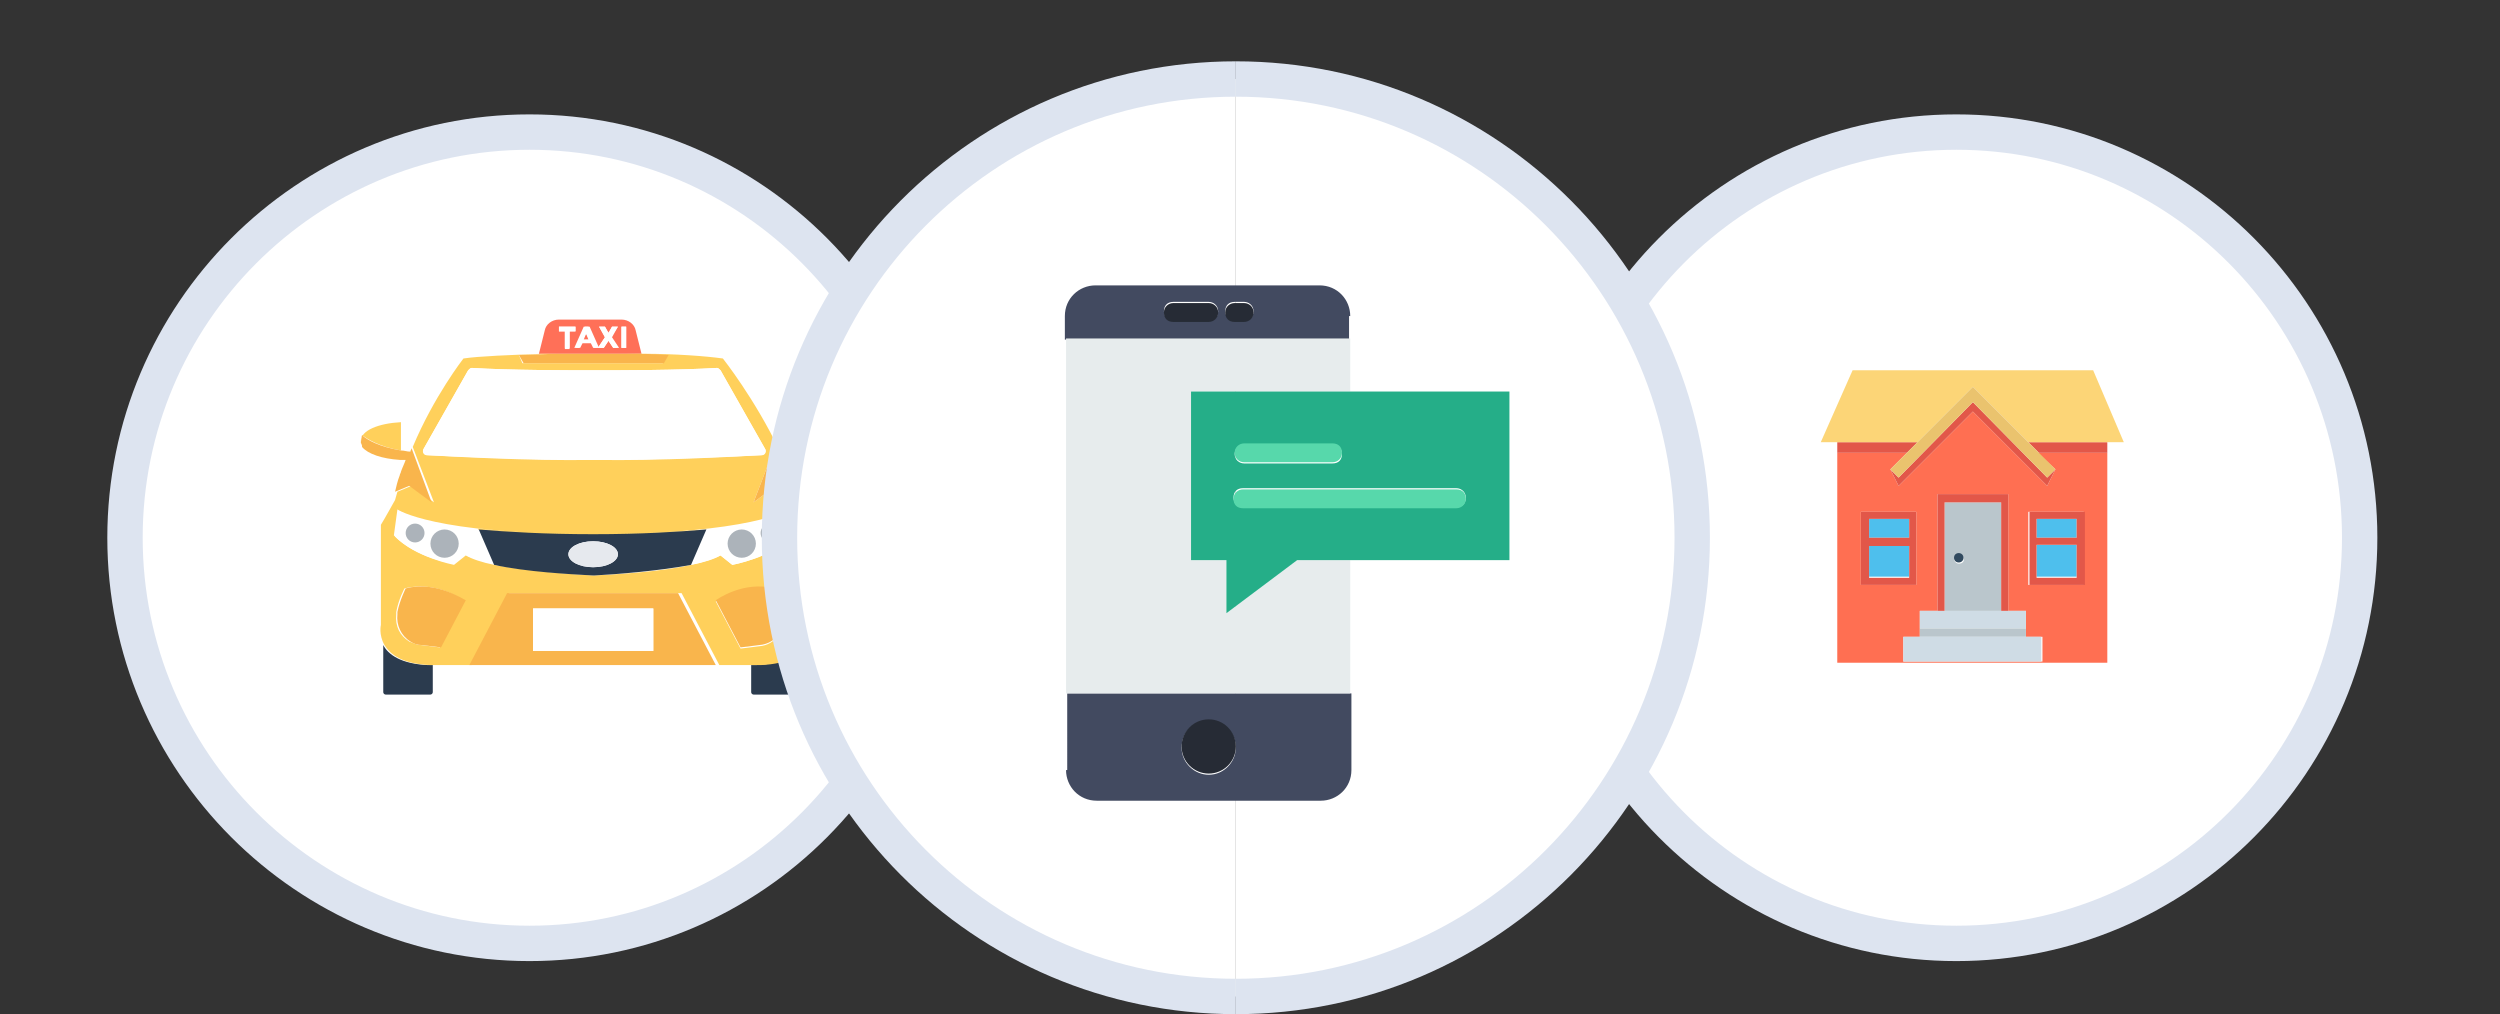 <?xml version="1.0" encoding="utf-8"?>
<!-- Generator: Adobe Illustrator 19.0.0, SVG Export Plug-In . SVG Version: 6.00 Build 0)  -->
<svg version="1.1" id="Layer_1" xmlns="http://www.w3.org/2000/svg" xmlns:xlink="http://www.w3.org/1999/xlink" x="0px" y="0px"
	 width="212px" height="86px" viewBox="11 2 212 86" style="enable-background:new 11 2 212 86;" xml:space="preserve">
<rect x="11" y="2" width="212" height="86" fill="#333333" stroke="none"/>
<style type="text/css">
	.st0{fill:#FFFFFF;stroke:#DDE4F0;stroke-width:3;}
	.st1{fill:#FF6F52;}
	.st2{fill:#E25749;}
	.st3{fill:#FCD577;}
	.st4{fill:#EAC36E;}
	.st5{fill:#CFDCE5;}
	.st6{fill:#BAC6CC;}
	.st7{fill:#4EBFED;}
	.st8{fill:#314A5F;}
	.st9{fill:#FF7058;}
	.st10{fill:#FFD05B;}
	.st11{fill:#F9B54C;}
	.st12{fill:#2B3B4E;}
	.st13{fill:#FFFFFF;}
	.st14{fill:#E6E9EE;}
	.st15{fill:#ACB3BA;}
	.st16{fill:#E06866;}
	.st17{fill:#424A60;}
	.st18{fill:#E7ECED;}
	.st19{fill:#262B35;}
	.st20{fill:#25AE88;}
	.st21{fill:#57D8AB;}
</style>
<path id="a_1_" class="st0" d="M55.9,82C37,82,21.6,66.6,21.6,47.6S37,13.2,55.9,13.2s34.2,15.4,34.2,34.4S74.8,82,55.9,82"/>
<path id="b_1_" class="st0" d="M176.9,82c-18.9,0-34.2-15.4-34.2-34.4s15.3-34.4,34.2-34.4s34.2,15.4,34.2,34.4S195.8,82,176.9,82"
	/>
<g>
	<path class="st1" d="M185.3,41.8l-0.7,1.4l-6.3-6.3l-6.3,6.3l-0.7-1.4l1.4-1.4h-5.9v17.8h22.9V40.4h-5.9L185.3,41.8z M168.8,45.4
		h4.7v6.2h-4.7V45.4z M184.1,58.1h-11.7V56h1.4v-0.7v-1.5h1.8v0h-0.3v-9.9h6v9.9H181v0h1.8v1.5V56h1.4V58.1z M187.7,51.6h-4.7v-6.2
		h4.7V51.6z"/>
	<polygon class="st2" points="183,39.5 183.9,40.4 189.7,40.4 189.7,39.5 189.7,39.5 188.5,39.5 	"/>
	<polygon class="st2" points="173.6,39.5 168.1,39.5 166.8,39.5 166.8,39.5 166.8,40.4 172.7,40.4 	"/>
	<polygon class="st3" points="188.5,33.4 168.1,33.4 165.4,39.5 166.8,39.5 168.1,39.5 173.6,39.5 178.3,34.8 183,39.5 188.5,39.5 
		189.7,39.5 191.1,39.5 	"/>
	<polygon class="st2" points="178.3,36.1 172,42.5 171.3,41.8 172,43.2 178.3,36.9 184.6,43.2 185.3,41.8 184.6,42.5 	"/>
	<polygon class="st4" points="171.3,41.8 172,42.5 178.3,36.1 184.6,42.5 185.3,41.8 183.9,40.4 183,39.5 178.3,34.8 173.6,39.5 
		172.7,40.4 	"/>
	<polygon class="st5" points="182.8,53.8 181,53.8 175.6,53.8 173.8,53.8 173.8,55.3 182.8,55.3 	"/>
	<rect x="173.8" y="55.3" class="st6" width="9" height="0.7"/>
	<path class="st6" d="M181,53.8h-0.3v-9.2h-4.8v9.2h-0.3v0L181,53.8L181,53.8z M177.1,49.8c-0.2,0-0.4-0.2-0.4-0.4
		c0-0.2,0.2-0.4,0.4-0.4s0.4,0.2,0.4,0.4C177.6,49.6,177.4,49.8,177.1,49.8z"/>
	<polygon class="st2" points="175.9,44.6 180.7,44.6 180.7,53.8 181,53.8 181.3,53.8 181.3,43.9 175.3,43.9 175.3,53.8 175.6,53.8 
		175.9,53.8 	"/>
	<rect x="183.7" y="48.2" class="st7" width="3.4" height="2.7"/>
	<rect x="183.7" y="46" class="st7" width="3.4" height="1.6"/>
	<rect x="169.5" y="46" class="st7" width="3.4" height="1.6"/>
	<rect x="169.5" y="48.2" class="st7" width="3.4" height="2.7"/>
	<path class="st2" d="M183.1,51.6h4.7v-6.2h-4.7V51.6z M183.7,46h3.4v1.6h-3.4V46z M183.7,48.2h3.4V51h-3.4V48.2z"/>
	<path class="st2" d="M173.5,45.4h-4.7v6.2h4.7V45.4z M169.5,46h3.4v1.6h-3.4V46z M172.9,51h-3.4v-2.7h3.4V51z"/>
	<circle class="st8" cx="177.1" cy="49.3" r="0.4"/>
	<polygon class="st5" points="173.8,56 172.4,56 172.4,58.1 184.1,58.1 184.1,56 182.8,56 	"/>
</g>
<g>
	<path class="st9" d="M58.4,32C58.4,32,58.5,32,58.4,32c0.9,0,1.6,0,2.2,0v0v0c0,0,0,0,0,0c0.2,0,0.4,0,0.6,0c0.3,0,0.5,0,0.6,0v0v0
		c0.5,0,1.1,0,1.8,0c0,0,0,0,0,0c0,0,0.1,0,0.1,0c0.6,0,1.1,0,1.7,0l-0.5-2c-0.1-0.5-0.6-0.9-1.2-0.9h-5.3c-0.6,0-1.1,0.4-1.2,0.9
		l-0.5,2C57.4,32,57.9,32,58.4,32C58.4,32,58.4,32,58.4,32z M63.7,29.7h0.4v1.8h-0.4V29.7z M61.8,29.7h0.5l0.3,0.5l0.3-0.5h0.5
		l-0.6,0.9l0.6,0.9H63l-0.4-0.6l-0.4,0.6h-0.5l0.6-0.9L61.8,29.7z M60.9,29.7l0.8,1.8c0,0-0.4,0-0.4,0l-0.2-0.4h-0.8l-0.2,0.4h-0.4
		l0.8-1.8H60.9z M58.4,29.7h1.4v0.4h-0.5v1.5h-0.4v-1.5h-0.5V29.7z"/>
	<polygon class="st9" points="60.7,30.3 60.5,30.8 61,30.8 	"/>
	<path class="st10" d="M81,39.3C81,39.3,81,39.4,81,39.3l0,0.2c0,0.1-0.1,0.2-0.1,0.3C81,39.6,81,39.5,81,39.3
		c0-0.9-1.5-1.5-3.4-1.6v2.4c1.8-0.3,2.9-0.9,3.3-1.3C81,39,81,39.2,81,39.3z"/>
	<polygon class="st10" points="77.6,40.9 77.6,40.9 77.6,40.9 	"/>
	<path class="st10" d="M80.8,39.8C80.8,39.8,80.8,39.8,80.8,39.8C80.8,39.8,80.8,39.8,80.8,39.8z"/>
	<path class="st10" d="M80.9,39.8C80.9,39.8,80.9,39.8,80.9,39.8C80.9,39.8,80.9,39.8,80.9,39.8z"/>
	<path class="st11" d="M80.8,39.8C80.8,39.8,80.8,39.8,80.8,39.8C80.8,39.8,80.8,39.8,80.8,39.8C80.9,39.8,80.9,39.8,80.8,39.8
		c0.1-0.1,0.1-0.1,0.1-0.1c0.1-0.1,0.1-0.2,0.1-0.3l0-0.1c0,0,0-0.1,0-0.1c0-0.2,0-0.3-0.1-0.4c-0.4,0.3-1.5,1-3.3,1.3h0
		c-0.2,0-0.5,0.1-0.8,0.1c0.1,0.2,0.2,0.4,0.3,0.6h0.5h0c0,0,0,0,0,0C79.1,40.9,80.3,40.4,80.8,39.8z"/>
	<path class="st10" d="M41.7,39.8C41.7,39.8,41.7,39.8,41.7,39.8C41.7,39.8,41.7,39.8,41.7,39.8z"/>
	<path class="st10" d="M41.7,38.9c0.4,0.3,1.5,1,3.3,1.3v-2.4c-1.9,0.1-3.4,0.7-3.4,1.6c0,0.1,0,0.3,0.1,0.4
		c-0.1-0.1-0.1-0.2-0.1-0.3L41.7,38.9z"/>
	<path class="st10" d="M41.7,39.8C41.7,39.8,41.7,39.8,41.7,39.8C41.7,39.8,41.7,39.8,41.7,39.8z"/>
	<path class="st12" d="M75.1,58.4h-0.4v2.3c0,0.1,0.1,0.2,0.2,0.2h3.8c0.1,0,0.2-0.1,0.2-0.2v-4C78.6,57.5,77.5,58.3,75.1,58.4z"/>
	<path class="st12" d="M43.5,56.7v4c0,0.1,0.1,0.2,0.2,0.2h3.8c0.1,0,0.2-0.1,0.2-0.2v-2.3h-0.4C45,58.3,43.9,57.5,43.5,56.7z"/>
	<path class="st10" d="M45,42.3c0-0.1,0.1-0.2,0.1-0.3C45.1,42,45,42.1,45,42.3z"/>
	<path class="st10" d="M72.3,32.4c-1.4-0.2-4.1-0.4-6.7-0.4c-0.6,0-1.2,0-1.7,0c1.2,0,2.4,0.1,3.7,0.1l-0.4,0.7H55.3L55,32.1
		c1.1,0,2.3-0.1,3.4-0.1c-0.5,0-0.9,0-1.4,0c-2.6,0.1-5.4,0.2-6.7,0.4c0,0-2.5,3.2-4.3,7.5l1.8,4.7l-1.9-1.4l-1.2,0.5
		c0.1-0.5,0.3-1,0.4-1.4c-0.2,0.7-0.4,1.4-0.6,2.1c0,0-1,1.8-1.2,2.1V55c0,0-0.2,0.8,0.3,1.7c0.5,0.8,1.5,1.6,3.9,1.7h0.4h3.1
		l3.2-6.1h14.6l3.2,6.1h3.1h0.4c2.4-0.1,3.5-0.9,3.9-1.7c0.5-0.8,0.3-1.7,0.3-1.7v-8.6c-0.3-0.2-1.2-2.1-1.2-2.1
		c-0.3-1.2-0.7-2.3-1.1-3.5c-0.1-0.2-0.2-0.4-0.3-0.6C75,35.8,72.3,32.4,72.3,32.4z M47.2,40.6c-0.2,0-0.4-0.3-0.3-0.5l3.8-6.7
		c0.1-0.1,0.2-0.2,0.3-0.2c3.3,0.2,8.1,0.2,10.4,0.2c2.2,0,7.1,0,10.4-0.2c0.1,0,0.2,0.1,0.3,0.2l3.8,6.7c0.1,0.2,0,0.5-0.3,0.5
		c-1.9,0.1-8.7,0.4-14.2,0.4C55.8,41.1,49.1,40.7,47.2,40.6z M48.3,56.9l-1.6-0.2c-0.4,0-0.7-0.2-1-0.3c-0.8-0.5-1.2-1.3-1.1-2.3
		c0-0.1,0-0.2,0-0.2c0.2-1.1,0.7-2,0.7-2c2.7-0.7,5,1,5,1L48.3,56.9z M75.4,56.8l-1.6,0.2l-2.1-4c0,0,2.4-1.7,5-1
		c0,0,0.6,1.1,0.7,2.2C77.6,55.5,76.7,56.7,75.4,56.8z M73.1,49.9l-1-0.8c-0.5,0.3-1.4,0.6-2.5,0.8l0,0c-2.6,0.6-6.3,0.8-8.2,0.9
		c0,0-0.1,0-0.1,0c0,0,0,0,0,0c0,0,0,0,0,0c-1.9-0.1-5.7-0.4-8.4-0.9l0,0c-1-0.2-1.9-0.5-2.4-0.8l-1,0.8c0,0-3.2-0.6-5-2.4l0.3-2.2
		c0,0,3,2.1,16.6,2.1c0,0,0,0,0,0c13.6,0,16.6-2.1,16.6-2.1l0.3,2.2C76.4,49.3,73.1,49.9,73.1,49.9z M78,43.7l-1.2-0.5l-1.9,1.4
		l1.8-4.7C77.2,41.1,77.6,42.4,78,43.7z"/>
	<path class="st10" d="M61.9,31.9c-0.2,0-0.4,0-0.6,0C61.5,31.9,61.7,31.9,61.9,31.9L61.9,31.9z"/>
	<path class="st10" d="M63.7,32C63.7,32,63.7,32,63.7,32C63.7,32,63.7,32,63.7,32z"/>
	<polygon class="st10" points="60.6,31.9 60.6,31.9 60.6,31.9 	"/>
	<path class="st10" d="M58.4,32C58.4,32,58.5,32,58.4,32C58.5,32,58.4,32,58.4,32z"/>
	<path class="st11" d="M76.7,51.9c-2.7-0.7-5,1-5,1l2.1,4l1.6-0.2c1.3-0.1,2.3-1.3,2.1-2.6C77.3,53,76.7,51.9,76.7,51.9z"/>
	<path class="st11" d="M45.4,51.9c0,0-0.5,1-0.7,2c0,0.1,0,0.2,0,0.2c-0.1,0.9,0.3,1.8,1.1,2.3c0.3,0.2,0.6,0.3,1,0.3l1.6,0.2l2.1-4
		C50.4,52.9,48,51.2,45.4,51.9z"/>
	<path class="st11" d="M54,52.3l-3.2,6.1h9.8h1.3h9.8l-3.2-6.1H54z M66.3,57.2H56.2v-3.6h10.2V57.2z"/>
	<path class="st13" d="M61.3,47.3C61.3,47.3,61.3,47.3,61.3,47.3c-13.6,0-16.6-2.1-16.6-2.1l-0.3,2.2c1.8,1.9,5,2.4,5,2.4l1-0.8
		c0.5,0.3,1.4,0.6,2.4,0.8l-1.3-3C54,47.1,57.1,47.3,61.3,47.3z M46.2,48c-0.4,0-0.8-0.4-0.8-0.8s0.4-0.8,0.8-0.8s0.8,0.4,0.8,0.8
		S46.7,48,46.2,48z M48.7,49.2c-0.7,0-1.2-0.5-1.2-1.2c0-0.7,0.5-1.2,1.2-1.2c0.7,0,1.2,0.5,1.2,1.2C49.9,48.7,49.3,49.2,48.7,49.2z
		"/>
	<path class="st13" d="M61.3,47.3c4.1,0,7.2-0.2,9.6-0.4l-1.3,3c1-0.2,1.9-0.5,2.5-0.8l1,0.8c0,0,3.3-0.6,5-2.4l-0.3-2.2
		C77.8,45.2,74.8,47.3,61.3,47.3z M73.9,49.3c-0.7,0-1.2-0.5-1.2-1.2c0-0.7,0.5-1.2,1.2-1.2s1.2,0.5,1.2,1.2
		C75.1,48.8,74.5,49.3,73.9,49.3z M76.3,48c-0.4,0-0.8-0.4-0.8-0.8s0.4-0.8,0.8-0.8c0.4,0,0.8,0.4,0.8,0.8S76.7,48,76.3,48z"/>
	<path class="st13" d="M61.3,50.8c0,0,0.1,0,0.1,0C61.4,50.8,61.3,50.8,61.3,50.8C61.3,50.8,61.3,50.8,61.3,50.8z"/>
	<path class="st11" d="M76.7,39.9l-1.8,4.7l1.9-1.4l1.2,0.5C77.6,42.4,77.2,41.1,76.7,39.9z"/>
	<path class="st11" d="M45.7,43.2l1.9,1.4L45.9,40l0,0c0,0.1-0.1,0.2-0.1,0.3c-0.3,0-0.5-0.1-0.8-0.1c-1.8-0.3-2.9-0.9-3.3-1.3
		l-0.1,0.6c0,0.1,0.1,0.2,0.1,0.3c0,0,0,0,0,0c0,0,0,0,0,0c0,0,0,0,0,0.1c0,0,0,0,0,0c0.5,0.6,1.7,1,3.2,1.1h0.5
		c-0.1,0.3-0.3,0.7-0.4,1c0,0.1-0.1,0.2-0.1,0.3c0,0,0,0,0,0c-0.2,0.5-0.3,1-0.4,1.4L45.7,43.2z"/>
	<path class="st12" d="M61.3,47.3C61.3,47.3,61.3,47.3,61.3,47.3C61.3,47.3,61.3,47.3,61.3,47.3c-4.1,0-7.3-0.2-9.7-0.4l1.3,3l0,0
		c2.7,0.6,6.5,0.8,8.4,0.9c0,0,0,0,0,0c0,0,0.1,0,0.1,0c1.9-0.1,5.6-0.4,8.2-0.9l0,0l1.3-3C68.5,47.1,65.4,47.3,61.3,47.3z M59.2,49
		c0-0.6,0.9-1.1,2.1-1.1c1.2,0,2.1,0.5,2.1,1.1s-0.9,1.1-2.1,1.1C60.1,50.1,59.2,49.6,59.2,49z"/>
	<ellipse class="st14" cx="61.3" cy="49" rx="2.1" ry="1.1"/>
	<path class="st11" d="M63.7,32c-0.7,0-1.3,0-1.8,0v0c-0.2,0-0.4,0-0.6,0c-0.3,0-0.5,0-0.6,0c0,0,0,0,0,0v0c-0.6,0-1.3,0-2.1,0
		c0,0-0.1,0-0.1,0c0,0-0.1,0-0.1,0c-1.1,0-2.2,0.1-3.4,0.1l0.4,0.7h11.9l0.4-0.7C66.3,32,65,32,63.9,32C63.8,32,63.8,32,63.7,32
		C63.7,32,63.7,32,63.7,32z"/>
	<circle class="st15" cx="73.9" cy="48.1" r="1.2"/>
	<circle class="st15" cx="76.3" cy="47.2" r="0.8"/>
	<circle class="st15" cx="48.7" cy="48.1" r="1.2"/>
	<circle class="st15" cx="46.2" cy="47.2" r="0.8"/>
	<polygon class="st13" points="58.9,31.5 59.3,31.5 59.3,30.1 59.8,30.1 59.8,29.7 58.4,29.7 58.4,30.1 58.9,30.1 	"/>
	<path class="st13" d="M60.2,31.5l0.2-0.4h0.8l0.2,0.4c0,0,0.4,0,0.4,0l-0.8-1.8h-0.4l-0.8,1.8H60.2z M60.7,30.3l0.2,0.5h-0.5
		L60.7,30.3z"/>
	<polygon class="st13" points="62.2,31.5 62.6,30.9 63,31.5 63.5,31.5 62.9,30.6 63.4,29.7 62.9,29.7 62.6,30.3 62.3,29.7 
		61.8,29.7 62.3,30.6 61.7,31.5 	"/>
	<rect x="63.7" y="29.7" class="st13" width="0.4" height="1.8"/>
	<rect x="56.2" y="53.6" class="st13" width="10.2" height="3.6"/>
	<path class="st13" d="M75.6,40.6c0.2,0,0.4-0.3,0.3-0.5l-3.8-6.7c-0.1-0.1-0.2-0.2-0.3-0.2c-3.3,0.2-8.1,0.2-10.4,0.2
		c-2.2,0-7.1,0-10.4-0.2c-0.1,0-0.2,0.1-0.3,0.2l-3.8,6.7c-0.1,0.2,0,0.5,0.3,0.5c1.9,0.1,8.7,0.4,14.2,0.4
		C66.9,41.1,73.7,40.7,75.6,40.6z"/>
</g>
<path id="c_3_" class="st0" d="M115.8,8.7c-21.4,0-38.7,17.4-38.7,38.9s17.3,38.9,38.7,38.9"/>
<path id="c_1_" class="st0" d="M115.8,86.5c21.4,0,38.7-17.4,38.7-38.9c0-21.5-17.3-38.9-38.7-38.9"/>
<g transform="translate(17.905 17.17)">
	<g>
		<polygon class="st16" points="93.5,7.7 93.5,7.7 93.5,7.7 		"/>
	</g>
</g>
<g>
	<path class="st17" d="M101.4,67.3c0,1.4,1.1,2.6,2.6,2.6h19c1.4,0,2.6-1.1,2.6-2.6v-6.5h-24.1V67.3z M113.5,63.1
		c1.2,0,2.3,1,2.3,2.3c0,1.2-1,2.3-2.3,2.3c-1.2,0-2.3-1-2.3-2.3C111.2,64.1,112.2,63.1,113.5,63.1z"/>
	<path class="st17" d="M125.5,28.8c0-1.4-1.1-2.6-2.6-2.6h-19c-1.4,0-2.6,1.1-2.6,2.6v2h24.1V28.8z M113.5,29.2h-3
		c-0.4,0-0.8-0.3-0.8-0.8s0.3-0.8,0.8-0.8h3c0.4,0,0.8,0.3,0.8,0.8S113.9,29.2,113.5,29.2z M116.5,29.2h-0.8c-0.4,0-0.8-0.3-0.8-0.8
		s0.3-0.8,0.8-0.8h0.8c0.4,0,0.8,0.3,0.8,0.8S116.9,29.2,116.5,29.2z"/>
	<polygon class="st18" points="115,54 115,49.5 112,49.5 112,35.2 125.5,35.2 125.5,30.7 101.4,30.7 101.4,60.8 125.5,60.8 
		125.5,49.5 121,49.5 	"/>
	<circle class="st19" cx="113.5" cy="65.3" r="2.3"/>
	<path class="st19" d="M113.5,27.7h-3c-0.4,0-0.8,0.3-0.8,0.8s0.3,0.8,0.8,0.8h3c0.4,0,0.8-0.3,0.8-0.8S113.9,27.7,113.5,27.7z"/>
	<path class="st19" d="M116.5,27.7h-0.8c-0.4,0-0.8,0.3-0.8,0.8s0.3,0.8,0.8,0.8h0.8c0.4,0,0.8-0.3,0.8-0.8S116.9,27.7,116.5,27.7z"
		/>
	<path class="st20" d="M139.1,35.2h-13.5H112v14.3h3V54l6-4.5h4.5h13.5V35.2z M116.5,39.7h7.5c0.4,0,0.8,0.3,0.8,0.8
		s-0.3,0.8-0.8,0.8h-7.5c-0.4,0-0.8-0.3-0.8-0.8S116.1,39.7,116.5,39.7z M134.5,45h-18.1c-0.4,0-0.8-0.3-0.8-0.8s0.3-0.8,0.8-0.8
		h18.1c0.4,0,0.8,0.3,0.8,0.8S135,45,134.5,45z"/>
	<path class="st21" d="M116.5,41.2h7.5c0.4,0,0.8-0.3,0.8-0.8s-0.3-0.8-0.8-0.8h-7.5c-0.4,0-0.8,0.3-0.8,0.8S116.1,41.2,116.5,41.2z
		"/>
	<path class="st21" d="M134.5,43.5h-18.1c-0.4,0-0.8,0.3-0.8,0.8s0.3,0.8,0.8,0.8h18.1c0.4,0,0.8-0.3,0.8-0.8S135,43.5,134.5,43.5z"
		/>
</g>
</svg>
